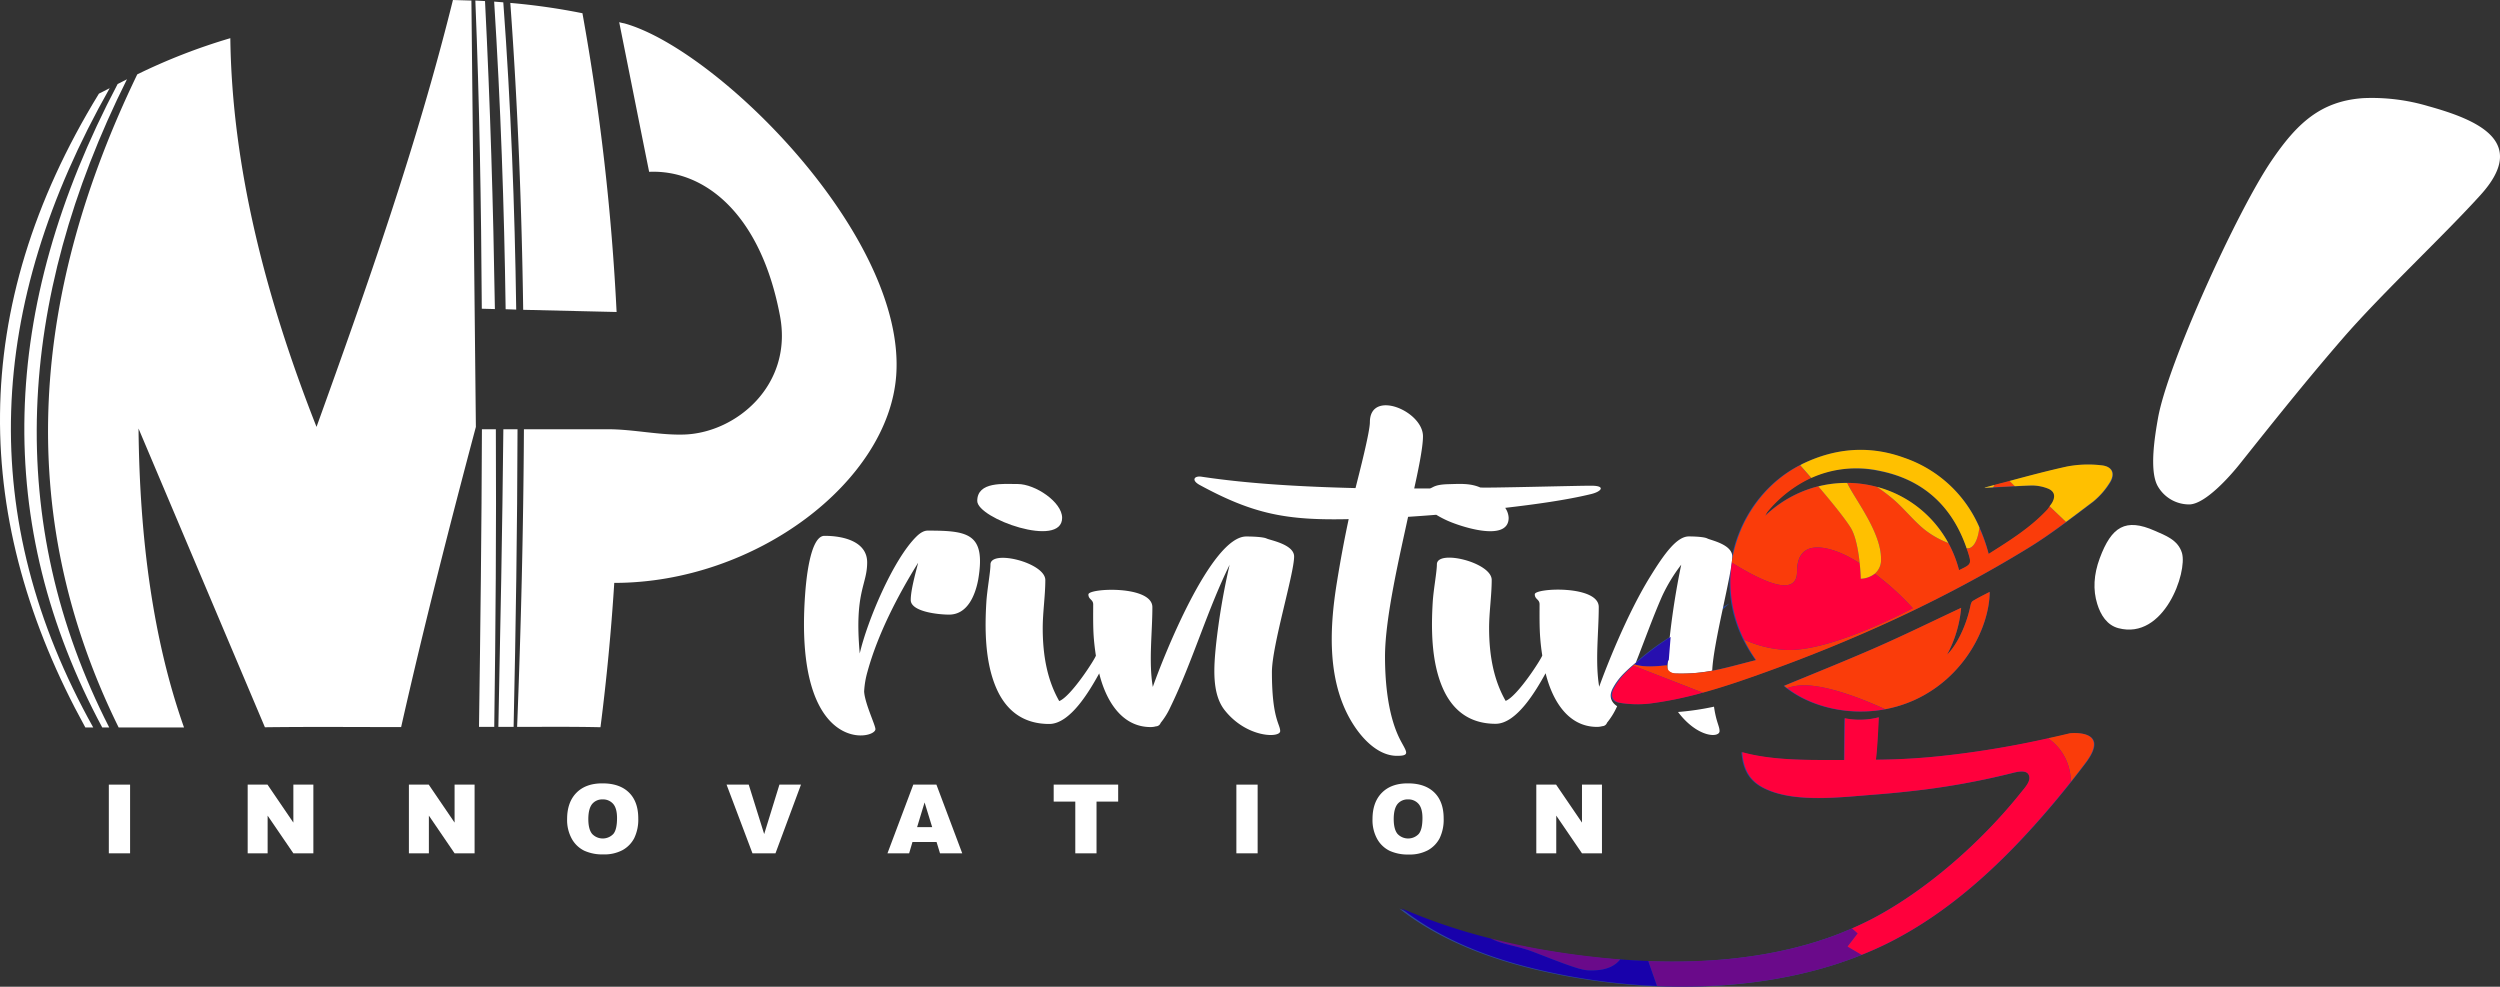 <svg xmlns="http://www.w3.org/2000/svg" viewBox="0 0 855.95 337.84"><rect x="0" y="0" width="855.95" height="337.84" fill="#333333" stroke="none"/><g id="Capa_2" data-name="Capa 2"><g id="Capa_1-2" data-name="Capa 1"><path d="M679.9,166.87c9.29-2.42,18.53-5.06,27.9-7.11a39.11,39.11,0,0,1,11.79-.42c3.9.36,4.94,3,2.71,6.25a26.13,26.13,0,0,1-5.53,6.21c-7.27,5.45-14.46,11.07-22.19,15.79-29.32,17.94-60.5,32-92.86,43.49-12.17,4.32-24.48,8.27-37.38,9.83a38.24,38.24,0,0,1-10-.28c-2.67-.41-3.46-2.39-2.2-4.82a21.55,21.55,0,0,1,3.58-4.95,88.7,88.7,0,0,1,15.95-12.74l-.63,7.82c-1.47,2.58-.24,4.62,2.76,4.68a56.66,56.66,0,0,0,11.56-.83c5.22-.95,10.34-2.45,15.69-3.77-18-24.87-6.74-56.21,15.91-67.16,11.32-5.47,23-6.39,34.85-2.12,15.52,5.59,25,16.87,29.11,32.93,7.27-4.58,14.36-9,20.13-15.16a12,12,0,0,0,1.67-2.32c1.34-2.36.78-4.14-1.8-5a15,15,0,0,0-5.16-.91c-5.52.15-11,.54-16.24.83C679.4,167.13,679.63,166.94,679.9,166.87ZM673.8,189c-4.79-15.05-14.88-24.69-30.35-27.72s-28.32,2.06-38.49,14a11.89,11.89,0,0,0-.76,1.34c22.65-21.49,59.09-10.7,66.54,18.6C675,193.17,675.12,193.14,673.8,189Z" fill="#2d4a9a"/><path d="M681.26,202.67c-2,1.05-4,2-5.82,3.13-.49.3-.71,1.22-.85,1.89-1.36,6.38-4.52,13.13-7.94,16.44a41.39,41.39,0,0,0,4.81-16c-10.21,4.78-20.1,9.61-30.17,14s-20.42,8.5-30.61,12.71c9.65,8.24,28.17,12.4,44.82,4.83C673,231.71,681.19,214.31,681.26,202.67Z" fill="#2d4a9a"/><path d="M708.84,251.09a340.15,340.15,0,0,1-41.69,7.5,226,226,0,0,1-25,1.55c.39-2.39.8-9.58,1-14.52a26.35,26.35,0,0,1-11.67.33c-.1,5.37-.16,13.09-.17,14.28h-.59c-11.19,0-23.71.29-34.5-2.68.52,6.8,3.25,10.24,7.88,12.47,10.25,5,26.1,2.93,37.22,2.09,4.11-.32,8.27-.69,12.5-1.17a258.59,258.59,0,0,0,35.42-6.31c3.52-.91,4.87-.38,5.38.67,1,2-1.22,4.27-2.86,6.31-13.18,16.43-32,33.16-50.86,43a113.3,113.3,0,0,1-15.87,6.77c-31.36,10.72-67.83,9.12-99.54,3.4a210.25,210.25,0,0,1-46.37-13.69C490.4,320,505.11,326.62,521.8,331c32.71,8.51,71.93,9.94,105.36-.43a129.34,129.34,0,0,0,18.92-7.5c22-10.91,40.4-28.4,56.2-47,4.18-4.91,8.15-9.9,11.89-14.83C723.09,249.46,708.84,251.09,708.84,251.09Z" fill="#2d4a9a" fill-rule="evenodd"/><path d="M589.75,208.75l2.38-2.16c-.16.07-2.16,1.18-2.16,1.18Z" fill="#2d4a9a"/><path d="M267.08,108.31c4.36,23.53-14.92,39.78-32.65,40.46-8.43.32-17.6-1.8-26.11-1.8H179.38c-.18,34.18-1,68.16-2.33,101.9,9.5,0,19-.1,28.54.12,2.08-16.24,3.68-32.86,4.72-49.42,48.5,0,93.89-34.78,96.53-71C310.34,80.86,245.6,16.81,213.75,8A15.5,15.5,0,0,1,212,7.59c3.44,17.12,6.81,34.18,10.25,51.24C240.93,58,260.45,72.83,267.08,108.31Z" fill="#fff" fill-rule="evenodd"/><path d="M164,248.87h5.22c.48-33.93.73-67.91.55-101.9H165C164.9,181,164.47,215.38,164,248.87Z" fill="#fff" fill-rule="evenodd"/><path d="M176.74,106c-.49-35.17-1.84-70.22-4.42-105.2-1-.06-2.08-.19-3.13-.25,2.21,35.05,3.44,70.15,3.93,105.32Z" fill="#fff" fill-rule="evenodd"/><path d="M170.63,248.87h5.22c.75-33.93,1.26-67.91,1.34-101.9h-4.85C172,181,171.32,215.38,170.63,248.87Z" fill="#fff" fill-rule="evenodd"/><path d="M211.11,106.82A794.67,794.67,0,0,0,199.45,4.73V4.54A221.67,221.67,0,0,0,174.72,1c2.57,35.29,3.92,70.28,4.41,105.07Z" fill="#fff" fill-rule="evenodd"/><path d="M37.55,30.19l-3.68,1.87c-45.23,73.82-43.51,146.41-4.66,217h2.7C-8.17,177.22-4.79,105,37.55,30.19Z" fill="#fff" fill-rule="evenodd"/><path d="M35,249.06h2.39c-36-70.41-31.85-145.91,6.08-221.92-1,.56-2.15,1.06-3.19,1.62C-.38,105.82-2.34,179.46,35,249.06Z" fill="#fff" fill-rule="evenodd"/><path d="M40.62,249.06H63C52.53,219.49,47.8,184.94,47.43,146.72L90.7,249c15.83-.2,31.32-.06,46.64-.06,7.79-34.48,16.57-68.9,25.59-102.77L161.4.19,155.08,0c-12.4,50-29.4,98.11-46.71,146.16C91,102.09,79.41,57.08,78.86,13.07A202.84,202.84,0,0,0,47,25.46C11.47,99,3.86,174.48,40.62,249.06Z" fill="#fff" fill-rule="evenodd"/><path d="M169.44,105.82c-.55-35.11-1.6-70.21-3.38-105.45L162.75.19c1.41,34.55,2,70,2.21,105.51Z" fill="#fff" fill-rule="evenodd"/><path d="M479.57,253.62c-4.17-7.85-5.37-19.09-5.37-28.83,0-13.21,5-34.39,7.9-47.84q4.8-.31,9.64-.7A34.7,34.7,0,0,0,495,178c4.1,2,21.53,8,21.53-.71a6.5,6.5,0,0,0-1.18-3.41c9.81-1.14,20.82-2.62,29.49-4.74,3.4-.83,5-2.75.3-2.84-3.78-.06-37.71.88-38.37.59-3.52-1.53-7.23-1.2-10.8-1.12-4.79.12-5.17,1.1-6.36,1.46l-5.41,0c1.1-4.95,3-13.72,3-17.84,0-8.72-18.18-16.25-18.18-4.84,0,3.36-3.59,17.29-4.92,22.56-17.47-.43-36.3-1.41-52.74-3.9-2.48-.37-3.59,1.21-.6,2.84,18.38,10,29.74,12.17,51,11.69q-2.24,10.51-4,21.45c-2.79,17-3.35,35.45,6,49.49,3.48,5.22,8.65,10.1,14.53,10.1C482.92,258.81,481.62,257.47,479.57,253.62Z" fill="#fff" fill-rule="evenodd"/><path d="M737.75,181.72c-10-4.42-14.8-1.48-18.85,9.44-2.06,5.56-2.35,10.8-.84,15.64,1.16,3.77,3.33,7.24,7.22,8.27,15.68,4.17,23.72-19.22,21.78-25.75C745.72,184.82,741.32,183.3,737.75,181.72Z" fill="#fff" fill-rule="evenodd"/><path d="M831.4,36.35a67.65,67.65,0,0,0-22.26-2.75c-14.75,1-22.87,8.85-31.43,21.44-11.83,17.38-35.6,69.61-38.86,88.15-1.08,6.09-3,17.81-.17,23.1a12.35,12.35,0,0,0,11.12,6.41c5.46-.35,13.66-9.58,17.06-13.85,11.47-14.4,22.8-28.61,35.2-42.92,13.41-15.49,34.75-35.34,47.33-49.29C865.59,48.65,848.8,41.17,831.4,36.35Z" fill="#fff" fill-rule="evenodd"/><path d="M317.61,181.67c-1.2,0-2.49.69-3.88,2.07-8,7.91-16.84,29-19.37,40-1.9-21.18,2.54-23.32,2.54-31.19,0-6.88-7.56-9.09-14.61-9.09-5.05,0-6.34,16-6.63,20-4,55.31,24.07,49.91,24.07,46.19,0-1.37-3.59-8.72-3.87-12.87A30.34,30.34,0,0,1,297,230c3.5-12.82,10.38-26.1,17.36-37.33-.9,3.55-2.54,9.36-2.54,12.76,0,4,9.41,5,13.12,5,6.32,0,9-6.65,10-12.11C337.57,182.61,331.44,181.67,317.61,181.67Z" fill="#fff" fill-rule="evenodd"/><path d="M363.65,177.3c0-5.42-9.23-11.58-15.2-11.58-4.74,0-13.86-.94-13.86,5.79C334.59,177.56,363.65,187.88,363.65,177.3Z" fill="#fff" fill-rule="evenodd"/><path d="M421,193.37a236,236,0,0,0-4.69,27.7c-.72,7.3-1.45,16.48,3,22.09,7.51,9.51,19,9.59,19,7.15s-2.83-4.12-2.83-20.2c0-9.06,7.6-33.64,7.6-39.58,0-4.13-8.17-5.56-9.38-6.14s-5-.71-7-.71c-12.09,0-28.45,41.4-32,51.51-1.46-8.64-.15-18.49-.15-27.29,0-7.57-21.9-6.57-21.9-4.37,0,1.76,1.64,1.67,1.64,3.43,0,2.84-.1,7.69.22,11.63q.23,2.82.7,5.88c-.19,1-8.49,14-12.55,15.56-4-7-5.65-15.31-5.65-25,0-5.32.89-11.15.89-16.42,0-6-18.78-10.58-18.78-5.32,0,2.54-1.15,8.63-1.41,12.88-.55,9.05-.52,20.3,3.35,29.3,3.3,7.68,9.14,12.4,18.18,12.4,7.24,0,13.86-11.44,17.11-17.31,2.16,8.81,7.41,18.37,17.6,18.37a6.55,6.55,0,0,0,1.8-.24,1.77,1.77,0,0,0,1.63-1.18,24.94,24.94,0,0,0,3.35-5.43C408.18,226.81,413.49,208.55,421,193.37Z" fill="#fff" fill-rule="evenodd"/><path d="M574.52,243.77c6.7,8.88,14.22,8.92,14.22,6.54,0-1.72-1.14-3-1.9-8.36A92.55,92.55,0,0,1,574.52,243.77Z" fill="#fff" fill-rule="evenodd"/><path d="M551.69,236.87h0a6.29,6.29,0,0,1,.42-1.06,21.55,21.55,0,0,1,3.58-4.95,57.66,57.66,0,0,1,4.39-4c3-7.58,5.75-15.37,9-22.76a57.54,57.54,0,0,1,6.54-10.76,264.78,264.78,0,0,0-4.12,26.5c-.14,1.8-.35,4.51-.47,5.67-.08,1.31-.12,2.65-.12,4a3.84,3.84,0,0,0,2.89,1.09,56.66,56.66,0,0,0,11.56-.83c.29,0,.58-.13.87-.18.42-9.72,6.85-33.33,6.85-39.08,0-4.13-7.41-5.56-8.51-6.14s-4.54-.71-6.35-.71c-4.08,0-8.35,5.86-13.05,13.47-8.11,13-15.39,31.7-17.64,38-1.45-8.64-.15-18.49-.15-27.29,0-7.57-21.9-6.57-21.9-4.37,0,1.76,1.64,1.67,1.64,3.43,0,2.84-.09,7.69.23,11.63q.21,2.82.69,5.88c-.19,1-8.49,14-12.54,15.56-4-7-5.66-15.31-5.66-25,0-5.32.89-11.15.89-16.42,0-6-18.77-10.58-18.77-5.32,0,2.54-1.16,8.63-1.42,12.88-.55,9.05-.52,20.3,3.35,29.3,3.31,7.68,9.15,12.4,18.18,12.4,7.24,0,13.86-11.44,17.12-17.31,2.16,8.81,7.39,18.37,17.6,18.37a6.53,6.53,0,0,0,1.79-.24,1.76,1.76,0,0,0,1.63-1.18,24.9,24.9,0,0,0,3.36-5.43l.11-.23C550.5,239.74,551.69,236.87,551.69,236.87Z" fill="#fff" fill-rule="evenodd"/><path d="M37.26,268.64h7.28v23.52H37.26Z" fill="#fff"/><path d="M84.8,268.64h6.79l8.85,13v-13h6.85v23.52h-6.85l-8.81-12.91v12.91H84.8Z" fill="#fff"/><path d="M140,268.64h6.79l8.85,13v-13h6.85v23.52h-6.85l-8.8-12.91v12.91H140Z" fill="#fff"/><path d="M194.17,280.42q0-5.76,3.2-9t8.94-3.21c3.91,0,6.93,1.06,9.05,3.15s3.17,5.05,3.17,8.83a14.58,14.58,0,0,1-1.38,6.77,9.92,9.92,0,0,1-4,4.1,13.17,13.17,0,0,1-6.53,1.47,15,15,0,0,1-6.59-1.27,9.85,9.85,0,0,1-4.22-4A13.29,13.29,0,0,1,194.17,280.42Zm7.26,0c0,2.37.45,4.08,1.33,5.12a5,5,0,0,0,7.22,0c.86-1,1.28-2.83,1.28-5.46,0-2.22-.44-3.83-1.33-4.85a4.6,4.6,0,0,0-3.64-1.53,4.44,4.44,0,0,0-3.53,1.55C201.88,276.34,201.43,278.06,201.43,280.45Z" fill="#fff"/><path d="M248.76,268.64h7.59l5.29,16.93,5.22-16.93h7.38l-8.73,23.52h-7.88Z" fill="#fff"/><path d="M320.66,288.28h-8.25l-1.14,3.88h-7.42l8.84-23.52h7.92l8.84,23.52h-7.61Zm-1.5-5.09-2.6-8.45L314,283.19Z" fill="#fff"/><path d="M360.76,268.64h22.08v5.81h-7.41v17.71h-7.27V274.45h-7.4Z" fill="#fff"/><path d="M423.31,268.64h7.28v23.52h-7.28Z" fill="#fff"/><path d="M469.92,280.42q0-5.76,3.21-9t8.93-3.21c3.91,0,6.93,1.06,9.05,3.15s3.17,5.05,3.17,8.83A14.58,14.58,0,0,1,492.9,287a10,10,0,0,1-4,4.1,13.24,13.24,0,0,1-6.54,1.47,15,15,0,0,1-6.58-1.27,9.87,9.87,0,0,1-4.23-4A13.29,13.29,0,0,1,469.92,280.42Zm7.26,0c0,2.37.45,4.08,1.33,5.12a5,5,0,0,0,7.22,0q1.29-1.51,1.29-5.46c0-2.22-.45-3.83-1.34-4.85a4.58,4.58,0,0,0-3.63-1.53,4.45,4.45,0,0,0-3.54,1.55C477.63,276.34,477.18,278.06,477.18,280.45Z" fill="#fff"/><path d="M526,268.64h6.78l8.86,13v-13h6.84v23.52h-6.84l-8.81-12.91v12.91H526Z" fill="#fff"/><path d="M645.42,242.82a44,44,0,0,0,10.13-3.18c17.46-8,25.6-25.36,25.67-37-2,1.05-4,2-5.8,3.13-.49.3-.7,1.22-.84,1.89-1.35,6.38-4.51,13.12-7.92,16.44a41.67,41.67,0,0,0,4.8-16c-10.18,4.77-20,9.61-30.08,14s-20.34,8.5-30.49,12.71c.32.27.67.53,1,.79a17.5,17.5,0,0,1,6.5-.94C627.12,234.91,639.48,240.09,645.42,242.82Z" fill="#fa3c0a"/><path d="M615.26,195.7c0-13.14,13.68-7.37,18.67-4.51,1,.55,1.89,1.12,2.8,1.7-.42-4-1.29-9.34-3.1-12.26-2-3.23-6.68-9-11.07-14.13a40.58,40.58,0,0,0-18.13,10.07,11.89,11.89,0,0,1,.76-1.34,42.7,42.7,0,0,1,14.93-11.58c-1.42-1.65-2.71-3.12-3.81-4.37-12.47,6.41-21.3,19.07-23.4,33.34C605.38,200.37,615.26,203.91,615.26,195.7Z" fill="#fa3c0a"/><path d="M682.89,166q-.23.42-.48.84c2.44-.14,4.9-.27,7.42-.39l-1.8-1.81Z" fill="#fa3c0a"/><path d="M524.35,325.68c7.95,3,15.88,6.34,19.22,6.53,6.33.34,9.51-1.61,11.14-3.74A286.21,286.21,0,0,1,526,324.73c-5.31-1-10.49-2.14-15.59-3.43a18.88,18.88,0,0,0,2.32,1C516.05,323.54,520.54,324.24,524.35,325.68Z" fill="#6a0a8a"/><path d="M570.76,227.76a4.36,4.36,0,0,1,.61-1.86l.62-7.82a100.67,100.67,0,0,0-12.37,9.38C563,228.52,566.75,228.16,570.76,227.76Z" fill="#2710af"/><path d="M701.72,173.35a10.26,10.26,0,0,1-.8,1.12c-5.75,6.17-12.81,10.58-20.06,15.16a57,57,0,0,0-3.2-9c-.85,7.53-4,7.16-4,7.16l-.39-.07c.15.42.34.81.47,1.24,1.32,4.18,1.21,4.21-3,6.24a40.26,40.26,0,0,0-3.66-9.27,31.22,31.22,0,0,1-8.05-4.53c-3.8-3-7.29-7.54-11.12-10.72a63.7,63.7,0,0,0-5.33-4,40.13,40.13,0,0,0-10.13-1.35c2.51,5.44,11.54,16.76,11.59,26a6.16,6.16,0,0,1-2.16,5.09,90.73,90.73,0,0,1,13,11.8S626.53,223.55,611,222.5A39.4,39.4,0,0,1,597.14,219a46.73,46.73,0,0,0,4.13,7c-5.33,1.32-10.43,2.83-15.63,3.78a56.93,56.93,0,0,1-11.52.82c-2.22,0-3.46-1.18-3.36-2.82-4,.4-7.79.76-11.14-.3l-.47.42L583,237.16c6.41-1.75,12.73-3.88,19-6.12,32.24-11.47,63.31-25.55,92.52-43.49,4.43-2.71,8.67-5.74,12.86-8.84Z" fill="#fa3c0a"/><path d="M632.58,324.08l3.47-4.51-1.95-1.71c-2.91,1.26-5.86,2.44-8.88,3.47-19.12,6.57-40.16,8.5-60.86,7.71l3,8.58c20.37.84,41.11-1.24,60-7.11,3.43-1.07,6.78-2.28,10.07-3.6Z" fill="#6a0a8a"/><path d="M709,267.68c1.71-2.15,3.4-4.31,5-6.46,8.89-11.79-5.32-10.17-5.32-10.17-2.58.62-5.05,1.18-7.48,1.71A18,18,0,0,1,709,267.68Z" fill="#fa3c0a"/><path d="M632.58,324.08l4.8,2.83c3-1.2,5.92-2.49,8.78-3.91,22-10.91,40.27-28.4,56-46.95,2.36-2.77,4.63-5.57,6.84-8.37a18,18,0,0,0-7.78-14.92,322.12,322.12,0,0,1-34.06,5.79,224.57,224.57,0,0,1-24.88,1.55c.38-2.39.79-9.58,1-14.52a26.17,26.17,0,0,1-11.63.33c-.09,5.37-.15,13.1-.17,14.29h-.59c-11.15,0-23.62.29-34.37-2.68.52,6.8,3.24,10.24,7.85,12.48,10.22,4.95,26,2.92,37.09,2.08,4.1-.32,8.24-.69,12.46-1.17a256.65,256.65,0,0,0,35.29-6.31c3.51-.91,4.85-.38,5.36.68,1,2-1.21,4.26-2.84,6.3-13.14,16.43-31.9,33.16-50.69,43-2.27,1.18-4.59,2.26-6.94,3.29l1.95,1.71Z" fill="#ff003c"/><path d="M645.42,242.82c-5.94-2.73-18.3-7.91-27-8.17a17.5,17.5,0,0,0-6.5.94C619.71,241.7,632.46,245.24,645.42,242.82Z" fill="#ff003c"/><path d="M654.91,208.24a90.73,90.73,0,0,0-13-11.8,8.33,8.33,0,0,1-4.77,1.68s-.06-2.26-.37-5.23c-.91-.58-1.84-1.15-2.8-1.7-5-2.86-18.67-8.63-18.67,4.51,0,8.21-9.88,4.67-22.35-3.08A44.61,44.61,0,0,0,597.14,219,39.4,39.4,0,0,0,611,222.5C626.53,223.55,654.91,208.24,654.91,208.24Z" fill="#ff003c"/><path d="M556.1,230.82a21.57,21.57,0,0,0-3.57,5c-1.25,2.42-.47,4.4,2.19,4.82a38,38,0,0,0,10,.27A126.38,126.38,0,0,0,583,237.16l-23.81-9.28C558.12,228.82,557.11,229.77,556.1,230.82Z" fill="#ff003c"/><path d="M716.6,171.76a26,26,0,0,0,5.51-6.2c2.23-3.28,1.19-5.89-2.7-6.26a38.85,38.85,0,0,0-11.75.42c-6.59,1.45-13.11,3.19-19.63,4.94l1.8,1.81c1.94-.1,3.87-.21,5.82-.26a14.9,14.9,0,0,1,5.14.92c2.57.88,3.13,2.66,1.79,5a12.51,12.51,0,0,1-.86,1.2l5.63,5.36C710.45,176.42,713.52,174.08,716.6,171.76Z" fill="#ffc000"/><path d="M679.87,166.83c-.27.07-.5.26-.4.2l2.94-.17q.26-.42.48-.84Z" fill="#ffc000"/><path d="M642.57,166.67a63.7,63.7,0,0,1,5.33,4c3.83,3.18,7.32,7.71,11.12,10.72a31.22,31.22,0,0,0,8.05,4.53A39.25,39.25,0,0,0,642.57,166.67Z" fill="#ffc000"/><path d="M643.54,161.2c15,3,24.85,12.17,29.77,26.48l.39.07s3.11.37,4-7.16a43.19,43.19,0,0,0-25.81-23.89c-11.78-4.27-23.44-3.35-34.72,2.12-.28.14-.54.31-.82.46,1.1,1.25,2.39,2.72,3.81,4.37A37.58,37.58,0,0,1,643.54,161.2Z" fill="#ffc000"/><path d="M641.87,196.44a6.16,6.16,0,0,0,2.16-5.09c0-9.27-9.08-20.59-11.59-26a39.56,39.56,0,0,0-9.88,1.18c4.39,5.16,9.07,10.9,11.07,14.13,1.81,2.92,2.68,8.24,3.1,12.26.31,3,.37,5.23.37,5.23A8.33,8.33,0,0,0,641.87,196.44Z" fill="#ffc000"/><path d="M554.71,328.47c-1.63,2.13-4.81,4.08-11.14,3.74-3.34-.19-11.27-3.54-19.22-6.53-3.81-1.44-8.3-2.14-11.59-3.35a18.88,18.88,0,0,1-2.32-1A197,197,0,0,1,479.83,311c11.19,8.95,25.86,15.54,42.49,19.89a215,215,0,0,0,45,6.69l-3-8.58Q559.52,328.85,554.71,328.47Z" fill="#1801ab"/></g></g></svg>